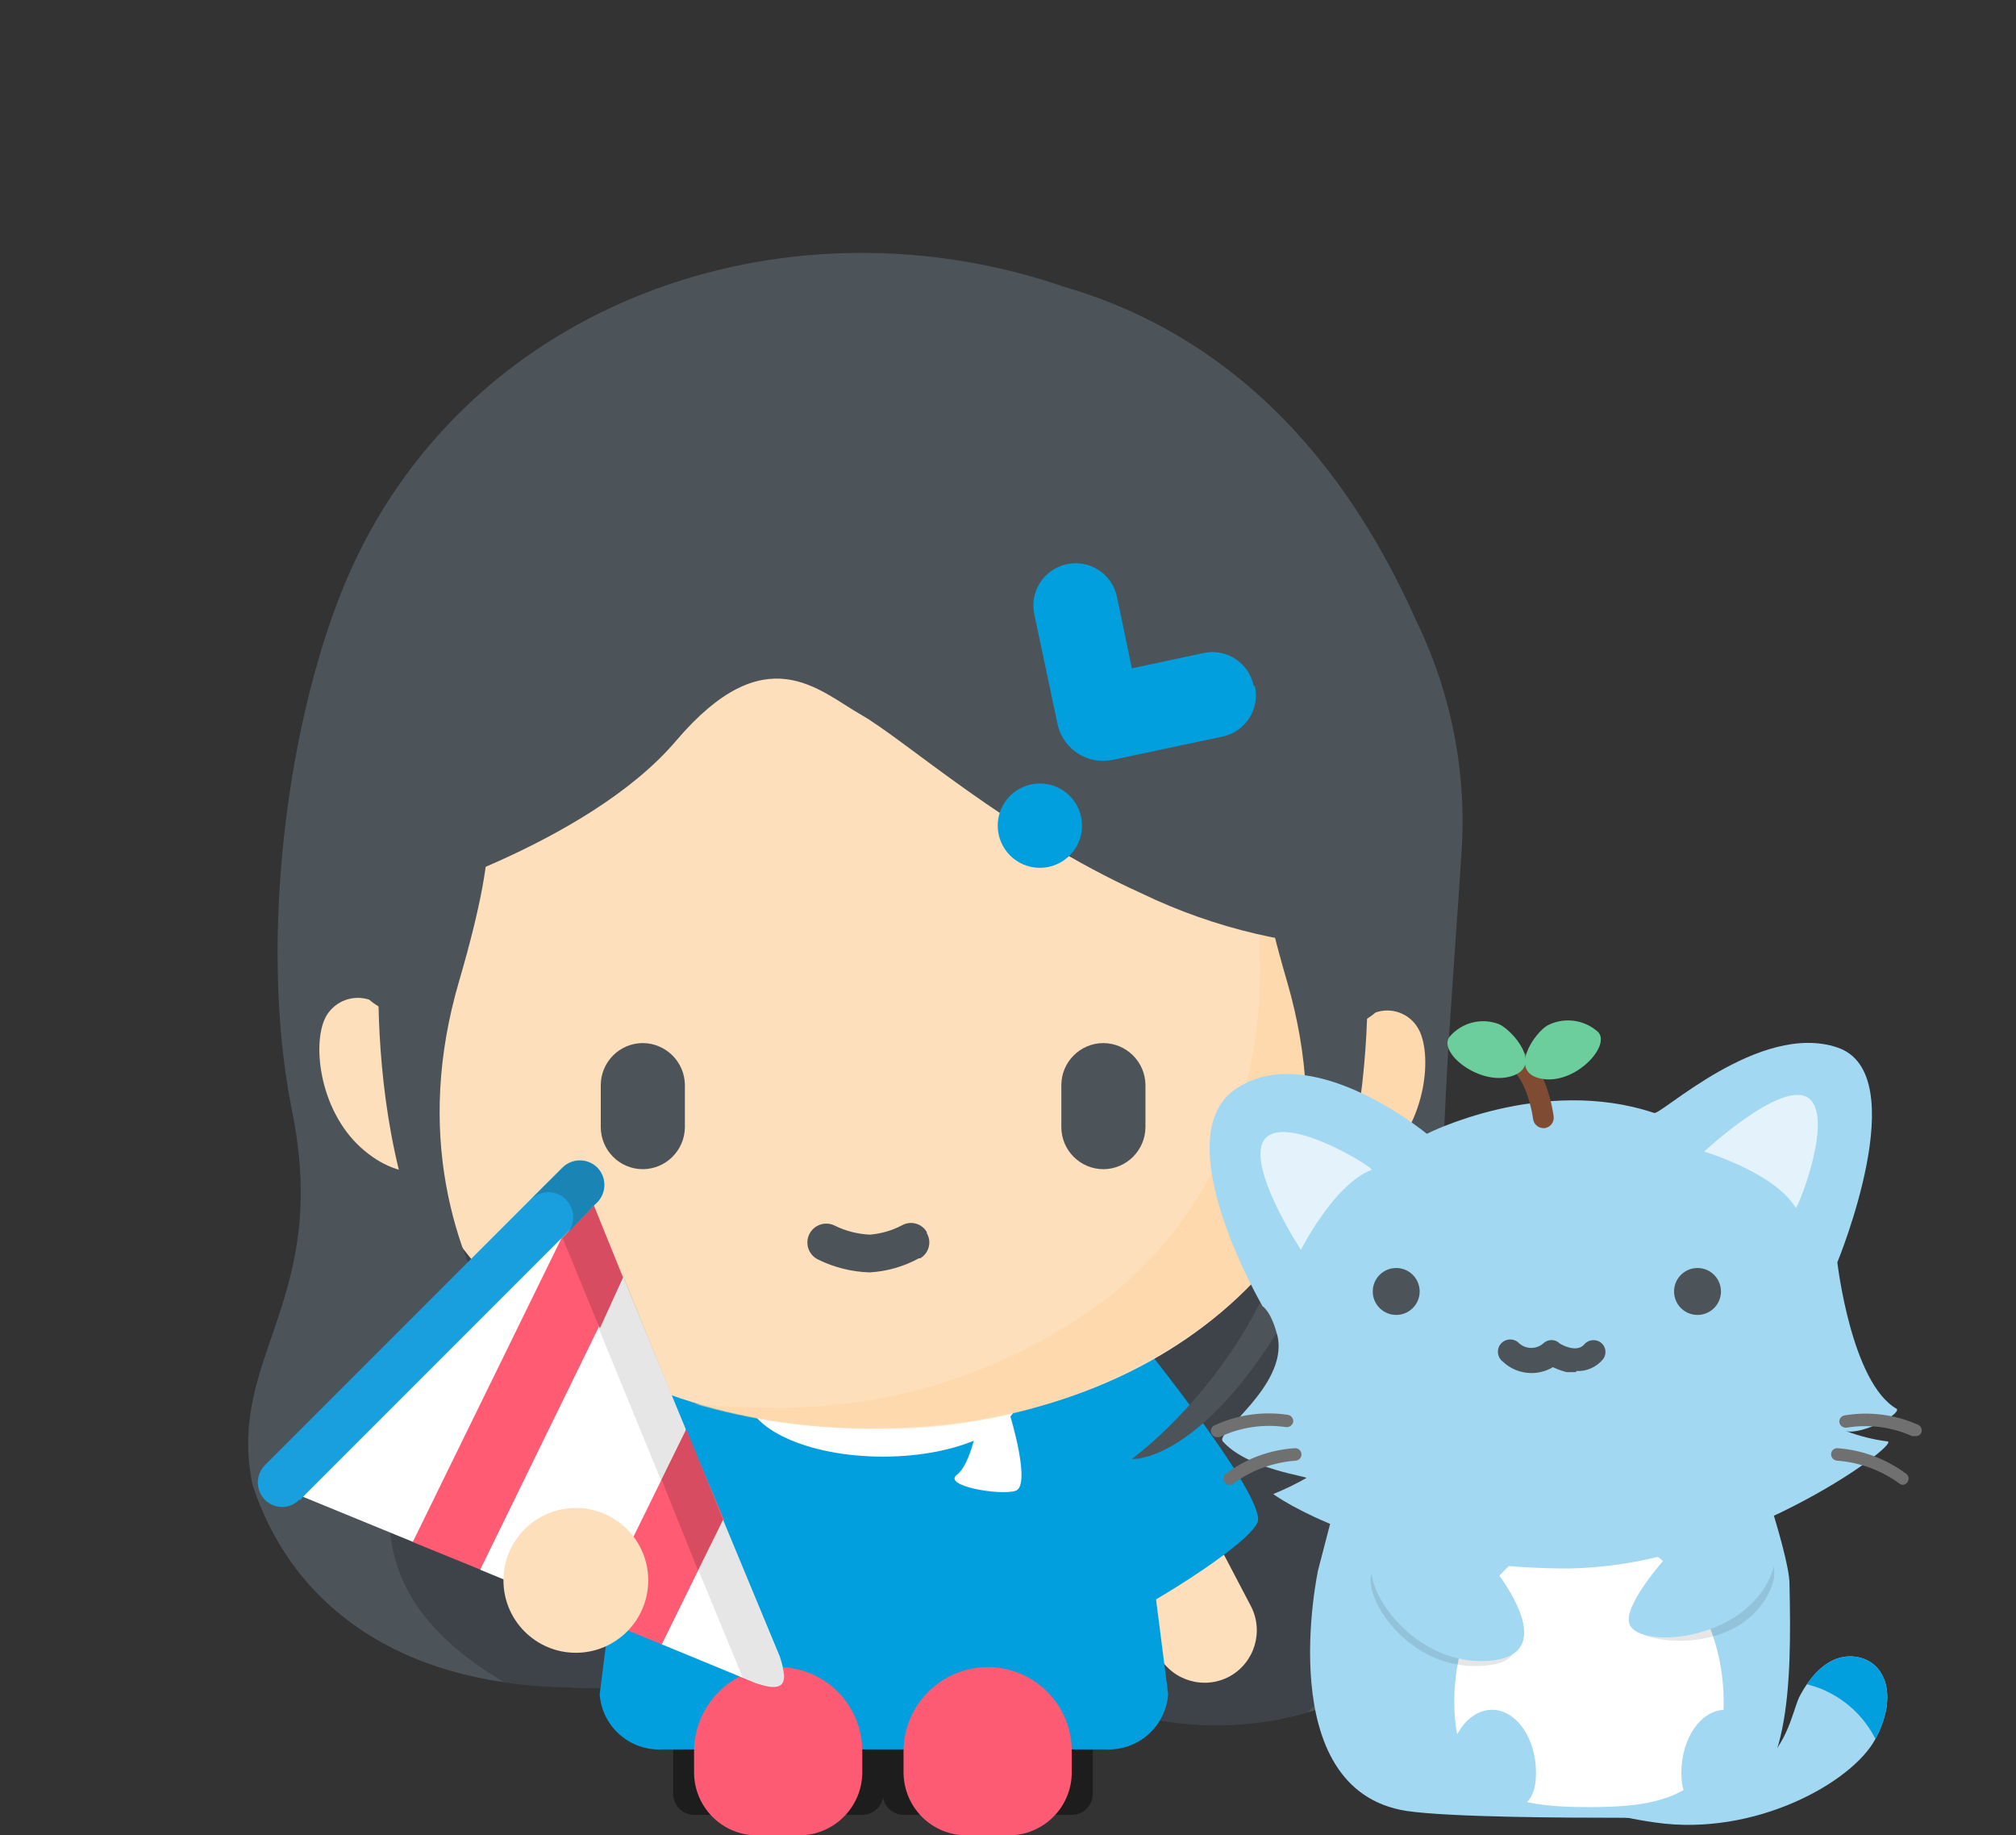<svg id="e41trkycj4pl1" xmlns="http://www.w3.org/2000/svg" xmlns:xlink="http://www.w3.org/1999/xlink" viewBox="0 0 110 100.12" shape-rendering="geometricPrecision" text-rendering="geometricPrecision"><rect x="0" y="0" width="110" height="100.12" fill="#333333" stroke="none"/><style><![CDATA[#e41trkycj4pl81_to {animation: e41trkycj4pl81_to__to 4000ms linear infinite normal forwards}@keyframes e41trkycj4pl81_to__to { 0% {transform: translate(23.12px,91.614px)} 10% {transform: translate(23.12px,91.614px);animation-timing-function: cubic-bezier(0.42,0,1,1)} 20% {transform: translate(23.12px,87.614px);animation-timing-function: cubic-bezier(0,0,0.58,1)} 32.5% {transform: translate(23.12px,91.614px)} 100% {transform: translate(23.12px,91.614px)} }#e41trkycj4pl111 {animation: e41trkycj4pl111_s_do 4000ms linear infinite normal forwards}@keyframes e41trkycj4pl111_s_do { 0% {stroke-dashoffset: 14} 10% {stroke-dashoffset: 14;animation-timing-function: cubic-bezier(0.42,0,1,1)} 22.5% {stroke-dashoffset: 0} 27.5% {stroke-dashoffset: 0} 35% {stroke-dashoffset: -14} 100% {stroke-dashoffset: -14} }#e41trkycj4pl112 {animation: e41trkycj4pl112_s_do 4000ms linear infinite normal forwards}@keyframes e41trkycj4pl112_s_do { 0% {stroke-dashoffset: 14} 10% {stroke-dashoffset: 14;animation-timing-function: cubic-bezier(0.42,0,1,1)} 22.5% {stroke-dashoffset: 0} 27.5% {stroke-dashoffset: 0} 35% {stroke-dashoffset: -14} 100% {stroke-dashoffset: -14} }#e41trkycj4pl113 {animation: e41trkycj4pl113_s_do 4000ms linear infinite normal forwards}@keyframes e41trkycj4pl113_s_do { 0% {stroke-dashoffset: 9} 10% {stroke-dashoffset: 9;animation-timing-function: cubic-bezier(0.42,0,1,1)} 22.5% {stroke-dashoffset: 0} 27.5% {stroke-dashoffset: 0;animation-timing-function: cubic-bezier(0,0,0.58,1)} 35% {stroke-dashoffset: -9} 100% {stroke-dashoffset: -9} }#e41trkycj4pl114 {animation: e41trkycj4pl114_s_do 4000ms linear infinite normal forwards}@keyframes e41trkycj4pl114_s_do { 0% {stroke-dashoffset: 9} 10% {stroke-dashoffset: 9;animation-timing-function: cubic-bezier(0.42,0,1,1)} 22.5% {stroke-dashoffset: 0} 27.5% {stroke-dashoffset: 0} 35% {stroke-dashoffset: -9} 100% {stroke-dashoffset: -9} }#e41trkycj4pl115 {animation: e41trkycj4pl115_f_o 4000ms linear infinite normal forwards}@keyframes e41trkycj4pl115_f_o { 0% {fill-opacity: 0} 10% {fill-opacity: 0;animation-timing-function: cubic-bezier(0.42,0,1,1)} 20% {fill-opacity: 1} 25% {fill-opacity: 1;animation-timing-function: cubic-bezier(0,0,0.58,1)} 32.5% {fill-opacity: 0} 100% {fill-opacity: 0} }#e41trkycj4pl116 {animation: e41trkycj4pl116_f_o 4000ms linear infinite normal forwards}@keyframes e41trkycj4pl116_f_o { 0% {fill-opacity: 0} 10% {fill-opacity: 0;animation-timing-function: cubic-bezier(0.42,0,1,1)} 20% {fill-opacity: 1} 25% {fill-opacity: 1;animation-timing-function: cubic-bezier(0,0,0.58,1)} 32.5% {fill-opacity: 0} 100% {fill-opacity: 0} }#e41trkycj4pl135_tr {animation: e41trkycj4pl135_tr__tr 4000ms linear infinite normal forwards}@keyframes e41trkycj4pl135_tr__tr { 0% {transform: translate(85.277px,84.6px) rotate(0deg);animation-timing-function: cubic-bezier(0.42,0,1,1)} 10% {transform: translate(85.277px,84.6px) rotate(-4deg)} 22.5% {transform: translate(85.277px,84.6px) rotate(4deg)} 35% {transform: translate(85.277px,84.6px) rotate(-3deg);animation-timing-function: cubic-bezier(0,0,0.58,1)} 45% {transform: translate(85.277px,84.6px) rotate(0deg)} 100% {transform: translate(85.277px,84.6px) rotate(0deg)} }]]></style><rect id="e41trkycj4pl2" width="110" height="100" rx="0" ry="0" fill="none" stroke="none" stroke-width="1"/><g id="e41trkycj4pl3"><g id="e41trkycj4pl4"><g id="e41trkycj4pl5"><g id="e41trkycj4pl6"><path id="e41trkycj4pl7" d="M19.51,30.3C15.8,37.93,14,51,15.93,60.57C18.06,71,12.33,74,13.78,81C15.78,87.13,21.1,91.53,29.87,92C38.64,92.47,51.6,91.15,62.11,93.61C72.62,96.07,81.31,88.96,82.11,83.1C82.91,77.24,79.83,77.37,78.82,68.58C78.35,64.32,79.41,51.95,79.74,46.58C80.049,42.249,79.221,37.913,77.34,34C75.06,28.92,69.88,19.08,58.05,15.64C43.36,10.59,26.45,16.05,19.51,30.3Z" fill="rgb(76,84,90)" stroke="none" stroke-width="1"/></g></g><g id="e41trkycj4pl8" clip-path="url(#e41trkycj4pl17)"><g id="e41trkycj4pl9"><g id="e41trkycj4pl10"><g id="e41trkycj4pl11"><g id="e41trkycj4pl12"><g id="e41trkycj4pl13" opacity="0.2"><g id="e41trkycj4pl14"><g id="e41trkycj4pl15"><path id="e41trkycj4pl16" d="M25.91,50.85C25.91,50.85,26.61,66.47,23.35,74.35C20.09,82.23,19,88.78,32.17,94C45.34,99.22,65.59,96.88,68.36,95.66C71.13,94.44,79.36,86.66,73.14,78.3C66.92,69.94,69.77,52.82,69.77,52.82Z" fill="rgb(0,0,0)" stroke="none" stroke-width="1"/></g></g></g></g></g></g></g><clipPath id="e41trkycj4pl17"><path id="e41trkycj4pl18" d="M19.51,30.3C15.8,37.93,14,51,15.93,60.57C18.06,71,12.33,74,13.78,81C15.78,87.13,21.1,91.53,29.87,92C38.64,92.47,51.6,91.15,62.11,93.61C72.62,96.07,81.31,88.96,82.11,83.1C82.91,77.24,79.83,77.37,78.82,68.58C78.04,61.4,79.46,48.58,79.72,43.15C79.98,37.72,73.91,19.94,58.33,15.4C43.67,10.4,26.45,16.05,19.51,30.3Z" fill="none" stroke="none" stroke-width="1"/></clipPath></g><g id="e41trkycj4pl19"><g id="e41trkycj4pl20"><path id="e41trkycj4pl21" d="M37.87,90.94L48.2,90.94L48.2,97.85C48.2,98.481,47.691,98.995,47.06,99L37.87,99C37.239,98.995,36.73,98.481,36.73,97.85L36.73,97.85L36.73,92.11C36.746,91.492,37.252,91,37.87,91Z" fill="rgb(29,29,29)" stroke="none" stroke-width="1"/></g></g><g id="e41trkycj4pl22"><g id="e41trkycj4pl23"><path id="e41trkycj4pl24" d="M48.16,90.94L58.49,90.94C58.792,90.94,59.082,91.06,59.296,91.274C59.51,91.488,59.63,91.778,59.63,92.08L59.63,92.08L59.63,97.85C59.63,98.481,59.121,98.995,58.49,99L49.3,99C48.669,98.995,48.16,98.481,48.16,97.85L48.16,97.85Z" fill="rgb(29,29,29)" stroke="none" stroke-width="1"/></g></g><g id="e41trkycj4pl25"><g id="e41trkycj4pl26"><path id="e41trkycj4pl27" d="M62.77,83.38L65.31,82L65.31,82L68.23,87.57C68.98,88.957,68.471,90.689,67.09,91.45L67.09,91.45C65.7,92.199,63.967,91.685,63.21,90.3L61.58,87.22C60.843,85.825,61.37,84.096,62.76,83.35Z" fill="rgb(253,223,188)" stroke="none" stroke-width="1"/></g><g id="e41trkycj4pl28"><path id="e41trkycj4pl29" d="M61.35,72.06C61.35,72.06,69.24,81.7,68.61,83.06C67.98,84.42,62.17,87.92,60.61,88.56C59.05,89.2,58,72.64,59.18,72.07C59.86,71.721,60.666,71.717,61.35,72.06Z" fill="rgb(1,159,222)" stroke="none" stroke-width="1"/></g></g><g id="e41trkycj4pl30"><g id="e41trkycj4pl31"><path id="e41trkycj4pl32" d="M38.46,71.43L58,71.43C59.774,71.321,61.307,72.658,61.44,74.43L63.74,92.43C63.601,94.2,62.072,95.533,60.3,95.43L36.16,95.43C34.386,95.539,32.853,94.202,32.72,92.43L35,74.43C35.123,72.652,36.662,71.31,38.44,71.43Z" fill="rgb(1,159,222)" stroke="none" stroke-width="1"/></g></g><g id="e41trkycj4pl33"><g id="e41trkycj4pl34"><path id="e41trkycj4pl35" d="M35.08,72.06C35.08,72.06,27.18,81.7,27.81,83.06C28.44,84.42,34.21,87.9,35.81,88.56C37.41,89.22,38.4,72.69,37.24,72.12C36.569,71.762,35.769,71.74,35.08,72.06Z" fill="rgb(1,159,222)" stroke="none" stroke-width="1"/></g></g><g id="e41trkycj4pl36"><ellipse id="e41trkycj4pl37" rx="7.46" ry="3.44" transform="matrix(1 0 0 1 48.18 76.02)" fill="rgb(255,255,255)" stroke="none" stroke-width="1"/></g><g id="e41trkycj4pl38"><path id="e41trkycj4pl39" d="M53.36,77.55C53.36,77.55,53,79.85,52.21,80.45C51.42,81.05,54.5,81.59,55.4,81.33C56.3,81.07,55.11,77.2,55.11,77.2Z" fill="rgb(255,255,255)" stroke="none" stroke-width="1"/></g><g id="e41trkycj4pl40"><g id="e41trkycj4pl41"><g id="e41trkycj4pl42"><path id="e41trkycj4pl43" d="M47.64,27.06C62.493,27.143,74.49,39.207,74.49,54.06C74.49,68.98,62.49,77.92,47.64,77.92C32.79,77.92,20.71,69,20.71,54.07C20.71,39.197,32.737,27.125,47.61,27.07Z" fill="rgb(253,223,188)" stroke="none" stroke-width="1"/></g></g><g id="e41trkycj4pl44" opacity="0.6"><g id="e41trkycj4pl45"><path id="e41trkycj4pl46" d="M47.53,77.93C44.261,77.949,41.007,77.491,37.87,76.57C39.169,76.71,40.474,76.78,41.78,76.78C48.69,76.958,55.445,74.72,60.88,70.45C63.312,68.416,65.268,65.873,66.61,63C68.041,59.862,68.768,56.449,68.74,53C68.777,41.204,61.153,30.749,49.91,27.18C63.827,28.432,74.489,40.097,74.49,54.07C74.522,57.518,73.798,60.931,72.37,64.07C71.029,66.96,69.07,69.521,66.63,71.57C61.203,75.859,54.445,78.109,47.53,77.93Z" fill="rgb(255,213,163)" stroke="none" stroke-width="1"/></g></g><g id="e41trkycj4pl47"><g id="e41trkycj4pl48"><path id="e41trkycj4pl49" d="M35.08,56.9L35.08,56.9C36.34,56.911,37.359,57.93,37.37,59.19L37.37,61.49C37.359,62.75,36.34,63.769,35.08,63.78L35.08,63.78C33.814,63.78,32.786,62.756,32.78,61.49L32.78,59.19C32.786,57.924,33.814,56.9,35.08,56.9Z" fill="rgb(76,84,90)" stroke="none" stroke-width="1"/></g></g><g id="e41trkycj4pl50"><g id="e41trkycj4pl51"><path id="e41trkycj4pl52" d="M60.21,56.9L60.21,56.9C61.47,56.911,62.489,57.93,62.5,59.19L62.5,61.49C62.489,62.75,61.47,63.769,60.21,63.78L60.21,63.78C58.944,63.78,57.916,62.756,57.91,61.49L57.91,59.19C57.916,57.924,58.944,56.9,60.21,56.9Z" fill="rgb(76,84,90)" stroke="none" stroke-width="1"/></g></g><g id="e41trkycj4pl53"><g id="e41trkycj4pl54"><path id="e41trkycj4pl55" d="M47.45,69.41C46.474,69.379,45.516,69.141,44.64,68.71C44.126,68.464,43.909,67.849,44.155,67.335C44.401,66.821,45.016,66.604,45.53,66.85C46.131,67.15,46.789,67.32,47.46,67.35C48.067,67.301,48.659,67.131,49.2,66.85C49.429,66.716,49.703,66.678,49.96,66.746C50.217,66.813,50.436,66.98,50.57,67.21L50.57,67.21L50.57,67.27C50.704,67.499,50.742,67.773,50.674,68.03C50.607,68.287,50.44,68.506,50.21,68.64L50.14,68.64C49.312,69.093,48.393,69.356,47.45,69.41Z" fill="rgb(76,84,90)" stroke="none" stroke-width="1"/></g></g><g id="e41trkycj4pl56"><g id="e41trkycj4pl57"><path id="e41trkycj4pl58" d="M21.07,49.28C21.07,49.28,32,46.16,36.89,40.41C41.78,34.66,44.66,37.67,47,39C49.34,40.33,55,45.44,62.28,48.73C66.305,50.673,70.711,51.698,75.18,51.73C79.65,51.73,75.53,36.46,66.62,30.83C57.71,25.2,39.06,20.39,29.43,30.83C19.8,41.27,21.07,49.28,21.07,49.28Z" fill="rgb(76,84,90)" stroke="none" stroke-width="1"/></g></g><g id="e41trkycj4pl59"><path id="e41trkycj4pl60" d="M68.4,37.39C68.135,36.152,66.919,35.361,65.68,35.62L65.68,35.62L61.76,36.46L60.94,32.53C60.664,31.287,59.433,30.504,58.19,30.78C56.947,31.056,56.164,32.287,56.44,33.53L57.71,39.53C58.019,40.881,59.354,41.736,60.71,41.45L66.71,40.18C67.948,39.915,68.739,38.699,68.48,37.46L68.48,37.46Z" fill="rgb(1,159,222)" stroke="none" stroke-width="1"/></g><g id="e41trkycj4pl61"><circle id="e41trkycj4pl62" r="2.3" transform="matrix(1 0 0 1 56.74 45.04)" fill="rgb(1,159,222)" stroke="none" stroke-width="1"/></g></g><g id="e41trkycj4pl63"><path id="e41trkycj4pl64" d="M53.89,90.94L53.89,90.94C55.105,90.937,56.271,91.417,57.131,92.274C57.992,93.131,58.477,94.295,58.48,95.51L58.48,95.51L58.48,96.67C58.483,97.582,58.123,98.458,57.48,99.105C56.836,99.752,55.962,100.117,55.05,100.12L52.75,100.12C51.838,100.123,50.962,99.763,50.315,99.12C49.668,98.476,49.303,97.602,49.3,96.69L49.3,96.69L49.3,96.69L49.3,95.53C49.311,93,51.36,90.951,53.89,90.94Z" fill="rgb(253,91,115)" stroke="none" stroke-width="1"/></g><g id="e41trkycj4pl65"><path id="e41trkycj4pl66" d="M42.46,90.94L42.46,90.94C43.675,90.937,44.841,91.417,45.701,92.274C46.562,93.131,47.047,94.295,47.05,95.51L47.05,95.51L47.05,96.67C47.05,98.571,45.511,100.114,43.61,100.12L41.32,100.12C40.408,100.123,39.532,99.763,38.885,99.12C38.238,98.476,37.873,97.602,37.87,96.69L37.87,96.69L37.87,96.69L37.87,95.53C37.881,93,39.93,90.951,42.46,90.94Z" fill="rgb(253,91,115)" stroke="none" stroke-width="1"/></g><g id="e41trkycj4pl67"><g id="e41trkycj4pl68"><g id="e41trkycj4pl69"><path id="e41trkycj4pl70" d="M20.14,54.53C19.274,54.251,18.329,54.592,17.84,55.36C16.99,56.72,17.37,60.5,19.69,62.6C22.01,64.7,24.05,63.75,24.05,63.75C24.05,63.75,21.87,55.42,21.26,55.19C20.851,55.037,20.472,54.814,20.14,54.53Z" fill="rgb(253,223,188)" stroke="none" stroke-width="1"/></g></g><g id="e41trkycj4pl71"><g id="e41trkycj4pl72"><path id="e41trkycj4pl73" d="M75.06,55.23C75.921,54.931,76.874,55.273,77.35,56.05C78.2,57.42,77.84,61.2,75.51,63.3C73.18,65.4,71.14,64.45,71.14,64.45C71.14,64.45,73.33,56.13,73.94,55.9C74.347,55.738,74.725,55.512,75.06,55.23Z" fill="rgb(254,217,173)" stroke="none" stroke-width="1"/></g></g><g id="e41trkycj4pl74"><g id="e41trkycj4pl75"><path id="e41trkycj4pl76" d="M21,47.9C21,47.9,19.05,60.9,24.25,70.41C29.45,79.92,33.53,79.59,33.53,79.59C33.53,79.59,20.2,70.08,25.05,53.52C29.9,36.96,22.05,45.85,22.05,45.85Z" fill="rgb(76,84,90)" stroke="none" stroke-width="1"/></g></g><g id="e41trkycj4pl77"><g id="e41trkycj4pl78"><path id="e41trkycj4pl79" d="M74.27,47.9C74.27,47.9,76.21,60.9,71.02,70.41C65.83,79.92,61.75,79.59,61.75,79.59C61.75,79.59,75.06,70.08,70.22,53.52C65.38,36.96,73.22,45.86,73.22,45.86Z" fill="rgb(76,84,90)" stroke="none" stroke-width="1"/></g></g></g></g></g><g id="e41trkycj4pl80"><g id="e41trkycj4pl81_to" transform="translate(23.12,91.614)"><g id="e41trkycj4pl81" transform="translate(-23.12,-90.614)"><g id="e41trkycj4pl82"><g id="e41trkycj4pl83"><g id="e41trkycj4pl84"><g id="e41trkycj4pl85"><g id="e41trkycj4pl86"><path id="e41trkycj4pl87" d="M16.53,80.65L22.53,83.11L27.99,76.11L30.66,66.54L22.53,72.54Z" fill="rgb(255,255,255)" fill-rule="evenodd" stroke="none" stroke-width="1"/></g><g id="e41trkycj4pl88"><path id="e41trkycj4pl89" d="M30.64,66.54L22.52,83.12L26.2,84.62L32.02,77.62L33.93,68.62L32.4,64.76Z" fill="rgb(255,91,115)" fill-rule="evenodd" stroke="none" stroke-width="1"/></g><g id="e41trkycj4pl90"><path id="e41trkycj4pl91" d="M26.2,84.63L32.42,87.19L36.42,83.59L37.42,76.97L34,68.67Z" fill="rgb(255,255,255)" fill-rule="evenodd" stroke="none" stroke-width="1"/></g><g id="e41trkycj4pl92"><path id="e41trkycj4pl93" d="M32.42,87.19L36.11,88.7L38.78,86.18L39.5,81.9L37.43,77Z" fill="rgb(255,91,115)" fill-rule="evenodd" stroke="none" stroke-width="1"/></g><g id="e41trkycj4pl94"><path id="e41trkycj4pl95" d="M36.11,88.7L41.23,90.81C42.23,91.15,42.74,91.1,42.78,90.51L42.78,90.4C42.745,90.059,42.671,89.724,42.56,89.4L39.45,81.9Z" fill="rgb(255,255,255)" fill-rule="evenodd" stroke="none" stroke-width="1"/></g><g id="e41trkycj4pl96" opacity="0.1"><path id="e41trkycj4pl97" d="M42.56,89.45L39.45,81.9L38.11,84.65L40.52,90.5L41.23,90.79C42.23,91.13,42.74,91.07,42.78,90.5L42.78,90.39C42.746,90.049,42.672,89.714,42.56,89.39Z" fill="rgb(0,0,0)" fill-rule="evenodd" stroke="none" stroke-width="1"/></g><g id="e41trkycj4pl98"><path id="e41trkycj4pl99" d="M39.45,81.9L37.45,76.97L36.1,79.72L37.68,83.66L38.08,84.66Z" fill="rgb(216,76,97)" fill-rule="evenodd" stroke="none" stroke-width="1"/></g><g id="e41trkycj4pl100" opacity="0.1"><path id="e41trkycj4pl101" d="M37.43,77L34.05,68.7L32.67,71.47L35.67,78.78L36.08,79.78Z" fill="rgb(0,0,0)" fill-rule="evenodd" stroke="none" stroke-width="1"/></g><g id="e41trkycj4pl102"><path id="e41trkycj4pl103" d="M34,68.69L32.4,64.76L30.89,66.35L30.7,66.54L32.31,70.46L32.73,71.46Z" fill="rgb(216,76,97)" fill-rule="evenodd" stroke="none" stroke-width="1"/></g><g id="e41trkycj4pl104"><path id="e41trkycj4pl105" d="M16.53,80.65L30.64,66.54L32.4,64.76L32.59,64.58C33.109,64.057,33.108,63.213,32.589,62.691C32.069,62.169,31.226,62.164,30.7,62.68L14.46,78.92C13.939,79.446,13.939,80.294,14.46,80.82C14.706,81.068,15.041,81.207,15.39,81.207C15.739,81.207,16.074,81.068,16.32,80.82L16.4,80.82Z" fill="rgb(25,159,222)" fill-rule="evenodd" stroke="none" stroke-width="1"/></g><g id="e41trkycj4pl106"><path id="e41trkycj4pl107" d="M32.59,62.7C32.063,62.191,31.227,62.191,30.7,62.7L28.94,64.45C29.465,63.912,30.327,63.9,30.865,64.425C31.403,64.95,31.415,65.812,30.89,66.35L32.4,64.76L32.59,64.58C33.088,64.052,33.088,63.228,32.59,62.7Z" fill="rgb(26,132,181)" fill-rule="evenodd" stroke="none" stroke-width="1"/></g></g><circle id="e41trkycj4pl108" r="3.95" transform="matrix(1 0 0 1 31.42 85.21)" fill="rgb(253,223,188)" stroke="none" stroke-width="1"/></g></g></g><g id="e41trkycj4pl109"><g id="e41trkycj4pl110"><path id="e41trkycj4pl111" d="M25.83,64.07C25.431,63.784,25.054,63.47,24.7,63.13C21.83,60.429,20.269,56.618,20.42,52.68" fill="none" stroke="rgb(255,255,255)" stroke-width="2" stroke-linecap="round" stroke-dashoffset="14" stroke-dasharray="14"/><path id="e41trkycj4pl112" d="M15.26,69C14.972,68.603,14.658,68.226,14.32,67.87C11.625,64.955,7.786,63.372,3.82,63.54" fill="none" stroke="rgb(255,255,255)" stroke-width="2" stroke-linecap="round" stroke-dashoffset="14" stroke-dasharray="14"/><path id="e41trkycj4pl113" d="M13.67,73.78C13.415,73.547,13.141,73.337,12.85,73.15C10.62,71.824,7.926,71.525,5.46,72.33" fill="none" stroke="rgb(248,228,124)" stroke-width="2" stroke-linecap="round" stroke-dashoffset="9" stroke-dasharray="9"/><path id="e41trkycj4pl114" d="M20.38,66.63C20.098,66.452,19.833,66.248,19.59,66.02C17.701,64.234,16.676,61.718,16.78,59.12" fill="none" stroke="rgb(248,228,124)" stroke-width="2" stroke-linecap="round" stroke-dashoffset="9" stroke-dasharray="9"/><path id="e41trkycj4pl115" d="M3.82,78.38C3.809,79.7,4.867,80.781,6.187,80.799C7.507,80.817,8.594,79.766,8.619,78.446C8.645,77.126,7.6,76.033,6.28,76L6.19,76C4.886,76.022,3.836,77.076,3.82,78.38Z" fill="rgb(255,255,255)" fill-opacity="0" fill-rule="evenodd" stroke="none" stroke-width="1"/><path id="e41trkycj4pl116" d="M7.89,57.55L5.89,56.55C5.61,56.42,5.61,56.32,5.89,56.17L7.94,55.17L8.94,53.11C9.08,52.84,9.18,52.84,9.33,53.11L10.33,55.17L12.4,56.17C12.67,56.31,12.67,56.41,12.4,56.55L10.4,57.55L9.33,59.6C9.19,59.88,9.08,59.88,8.94,59.6Z" fill="rgb(248,228,124)" fill-opacity="0" fill-rule="evenodd" stroke="none" stroke-width="1"/></g></g></g></g></g><g id="e41trkycj4pl117"><g id="e41trkycj4pl118"><g id="e41trkycj4pl119"><g id="e41trkycj4pl120"><path id="e41trkycj4pl121" d="M74,77.65L71.92,85.65C71.92,85.65,69.33,97.65,76.76,98.79C79.19,99.14,85.59,99.16,88.45,99.16C93.03,99.16,90.58,99.89,94.11,98.79C97.64,97.69,97.77,92,97.64,86.39C97.64,84.67,95.12,77.61,95.12,77.61Z" fill="rgb(163,216,242)" stroke="none" stroke-width="1"/></g><g id="e41trkycj4pl122"><path id="e41trkycj4pl123" d="M90.64,98.39C92.416,98.28,94.136,97.722,95.64,96.77C97.52,95.32,97.74,93.58,98.16,92.6C98.75,91.46,99.8,90.13,101.33,90.39C102.86,90.65,103.6,92.48,102.33,94.86C101.06,97.24,95.74,100.2,90.33,99.42C84.92,98.64,90.64,98.39,90.64,98.39Z" fill="rgb(163,216,242)" stroke="none" stroke-width="1"/><g id="e41trkycj4pl124" clip-path="url(#e41trkycj4pl128)"><g id="e41trkycj4pl125"><g id="e41trkycj4pl126"><path id="e41trkycj4pl127" d="M90.64,98.39C92.416,98.28,94.136,97.722,95.64,96.77C97.52,95.32,97.74,93.58,98.16,92.6C98.75,91.46,99.8,90.13,101.33,90.39C102.86,90.65,103.6,92.48,102.33,94.86C101.06,97.24,95.74,100.2,90.33,99.42C84.92,98.64,90.64,98.39,90.64,98.39Z" fill="rgb(1,159,222)" stroke="none" stroke-width="1"/></g></g><clipPath id="e41trkycj4pl128"><path id="e41trkycj4pl129" d="M97.12,91.71C99.256,91.674,101.234,92.83,102.25,94.71C103.79,97.86,103.87,89.53,103.87,89.53L100,87.9Z" fill="none" stroke="none" stroke-width="1"/></clipPath></g></g><path id="e41trkycj4pl130" d="M86.7,83.63C90.76,83.63,94.05,87.76,94.05,92.85C94.05,97.94,90.76,98.58,86.7,98.58C82.64,98.58,79.35,97.95,79.35,92.85C79.35,87.75,82.64,83.63,86.7,83.63Z" fill="rgb(255,255,255)" stroke="none" stroke-width="1"/><path id="e41trkycj4pl131" d="M81.48,90.8C77.07,91.56,74.19,87.07,74.89,85.7C75.59,84.33,81.32,86.42,81.32,86.42C81.32,86.42,84.43,90.29,81.48,90.8Z" opacity="0.1" fill="rgb(0,0,0)" stroke="none" stroke-width="1"/><path id="e41trkycj4pl132" d="M81.33,90.59C77.2,90.98,74.24,86.59,74.94,85.19C75.64,83.79,81.33,85.32,81.33,85.32C81.33,85.32,85.46,90.21,81.33,90.59Z" fill="rgb(163,216,242)" stroke="none" stroke-width="1"/><path id="e41trkycj4pl133" d="M96.57,86.78C95,90.18,89.91,89.86,89,88.72C88.09,87.58,92,84.51,92,84.51C92,84.51,98.1,83.38,96.57,86.78Z" opacity="0.1" fill="rgb(0,0,0)" stroke="none" stroke-width="1"/><path id="e41trkycj4pl134" d="M96.57,86.07C95,89.47,89.85,89.89,89,88.76C88.15,87.63,92,83.76,92,83.76C92,83.76,98.1,82.67,96.57,86.07Z" fill="rgb(163,216,242)" stroke="none" stroke-width="1"/></g><g id="e41trkycj4pl135_tr" transform="translate(85.277,84.6) rotate(0)"><g id="e41trkycj4pl135" transform="translate(-84.805,-84.6)"><g id="e41trkycj4pl136"><path id="e41trkycj4pl137" d="M68.42,71.26C68.42,71.26,63,62,67,59.37C71,56.74,77,61.54,77.38,61.85C77.38,61.85,83.63,58.66,89.78,60.71C90.11,60.89,95.53,55.71,99.78,57.14C104.03,58.57,99.78,68.86,99.78,68.86C99.78,68.86,100.54,75.46,103.03,76.86C103.21,77.19,101.03,78.3,100.24,78.06C100.975,78.339,101.74,78.53,102.52,78.63C103.3,78.73,93.99,85.63,84.75,85.56C75.51,85.49,69.92,82.18,69,81.5C69.619,81.251,70.22,80.96,70.8,80.63C70.98,80.54,67.62,80.17,66.25,78.63C65.79,78.17,69.76,75.63,69.25,72.95C68.9,71.52,68.42,71.26,68.42,71.26Z" fill="rgb(163,216,242)" stroke="none" stroke-width="1"/></g><g id="e41trkycj4pl138" opacity="0.7"><path id="e41trkycj4pl139" d="M70.51,68.18C70.51,68.18,72.31,64.59,74.38,63.81C74.38,63.64,69.83,60.81,68.59,62.08C67.35,63.35,70.51,68.18,70.51,68.18Z" fill="rgb(255,255,255)" stroke="none" stroke-width="1"/></g><g id="e41trkycj4pl140" opacity="0.7"><path id="e41trkycj4pl141" d="M92.51,62.82C92.51,62.82,96.36,63.96,97.51,65.89C97.64,65.89,99.64,60.89,98.19,59.89C96.74,58.89,92.51,62.82,92.51,62.82Z" fill="rgb(255,255,255)" stroke="none" stroke-width="1"/></g><g id="e41trkycj4pl142"><g id="e41trkycj4pl143"><path id="e41trkycj4pl144" d="M85.53,74.85L85,74.85C84.746,74.781,84.499,74.691,84.26,74.58C83.385,75.101,82.271,74.978,81.53,74.28C81.232,74.059,81.169,73.638,81.39,73.34C81.611,73.042,82.032,72.979,82.33,73.2L82.42,73.28L82.42,73.28C82.798,73.612,83.362,73.612,83.74,73.28C83.907,73.12,84.148,73.062,84.37,73.13C84.465,73.158,84.551,73.21,84.62,73.28C84.74,73.36,85.53,73.8,85.95,73.36C86.176,73.074,86.589,73.02,86.88,73.24C87.158,73.458,87.211,73.857,87,74.14L87,74.14C86.642,74.579,86.096,74.821,85.53,74.79Z" fill="rgb(76,84,90)" stroke="none" stroke-width="1"/></g></g><g id="e41trkycj4pl145"><circle id="e41trkycj4pl146" r="1.28" transform="matrix(1 0 0 1 75.71 70.45)" fill="rgb(76,84,90)" stroke="none" stroke-width="1"/></g><g id="e41trkycj4pl147"><circle id="e41trkycj4pl148" r="1.28" transform="matrix(1 0 0 1 92.15 70.45)" fill="rgb(76,84,90)" stroke="none" stroke-width="1"/></g><g id="e41trkycj4pl149"><g id="e41trkycj4pl150"><path id="e41trkycj4pl151" d="M65.94,78.4C65.78,78.4,65.641,78.288,65.607,78.132C65.574,77.975,65.654,77.816,65.8,77.75C67.049,77.174,68.44,76.976,69.8,77.18C69.986,77.211,70.114,77.383,70.09,77.57C70.05,77.749,69.882,77.87,69.7,77.85C68.481,77.67,67.237,77.85,66.12,78.37C66.065,78.4,66.002,78.41,65.94,78.4Z" fill="rgb(112,112,112)" stroke="none" stroke-width="1"/></g><g id="e41trkycj4pl152"><path id="e41trkycj4pl153" d="M104,78.34L103.86,78.34C102.741,77.84,101.499,77.68,100.29,77.88C100.101,77.905,99.925,77.777,99.89,77.59C99.866,77.405,99.996,77.236,100.18,77.21C101.534,76.984,102.926,77.161,104.18,77.72C104.35,77.793,104.43,77.989,104.36,78.16C104.303,78.278,104.18,78.349,104.05,78.34Z" fill="rgb(112,112,112)" stroke="none" stroke-width="1"/></g><g id="e41trkycj4pl154"><path id="e41trkycj4pl155" d="M66.62,81C66.475,80.997,66.349,80.903,66.303,80.766C66.258,80.629,66.305,80.478,66.42,80.39C67.508,79.572,68.811,79.089,70.17,79C70.291,78.989,70.409,79.044,70.479,79.144C70.549,79.244,70.561,79.373,70.509,79.484C70.458,79.595,70.351,79.669,70.23,79.68C68.998,79.767,67.816,80.201,66.82,80.93C66.764,80.976,66.693,81.001,66.62,81Z" fill="rgb(112,112,112)" stroke="none" stroke-width="1"/></g><g id="e41trkycj4pl156"><path id="e41trkycj4pl157" d="M103.37,81C103.298,80.997,103.228,80.972,103.17,80.93C102.173,80.202,100.991,79.769,99.76,79.68C99.571,79.664,99.428,79.5,99.44,79.31C99.445,79.222,99.485,79.14,99.551,79.082C99.616,79.024,99.702,78.995,99.79,79L99.79,79C101.144,79.098,102.441,79.58,103.53,80.39C103.603,80.442,103.652,80.521,103.665,80.61C103.678,80.699,103.655,80.789,103.6,80.86C103.539,80.949,103.438,81.002,103.33,81Z" fill="rgb(112,112,112)" stroke="none" stroke-width="1"/></g></g><g id="e41trkycj4pl158"><g id="e41trkycj4pl159"><path id="e41trkycj4pl160" d="M83.75,61.54C83.464,61.543,83.22,61.333,83.18,61.05C83.11,60.47,82.71,58.71,81.88,58.25C81.746,58.18,81.646,58.059,81.602,57.914C81.559,57.769,81.576,57.612,81.65,57.48L81.65,57.48C81.81,57.212,82.15,57.112,82.43,57.25C83.91,58.08,84.27,60.66,84.3,60.9C84.341,61.212,84.122,61.499,83.81,61.54Z" fill="rgb(128,75,51)" stroke="none" stroke-width="1"/></g><path id="e41trkycj4pl161" d="M78.61,56.57C77.99,57.43,80.27,59.26,82.02,58.7C83.77,58.14,82.02,56.17,81.32,55.87C80.36,55.498,79.27,55.78,78.61,56.57Z" fill="rgb(108,206,157)" stroke="none" stroke-width="1"/><g id="e41trkycj4pl162"><path id="e41trkycj4pl163" d="M86.74,56.31C87.42,57.09,85.43,59.21,83.61,58.84C81.79,58.47,83.26,56.34,83.96,55.94C84.872,55.465,85.984,55.613,86.74,56.31Z" fill="rgb(108,206,157)" stroke="none" stroke-width="1"/></g></g></g></g></g><path id="e41trkycj4pl164" d="M81.41,93.27C82.73,93.27,83.81,94.81,83.81,96.71C83.81,98.61,82.73,98.84,81.41,98.84C80.09,98.84,79,98.6,79,96.71C79,94.82,80.09,93.27,81.41,93.27Z" fill="rgb(163,216,242)" stroke="none" stroke-width="1"/><path id="e41trkycj4pl165" d="M94.14,93.27C95.46,93.27,96.53,94.81,96.53,96.71C96.53,98.61,95.46,98.84,94.14,98.84C92.82,98.84,91.74,98.6,91.74,96.71C91.74,94.82,92.81,93.27,94.14,93.27Z" fill="rgb(163,216,242)" stroke="none" stroke-width="1"/></g></svg>